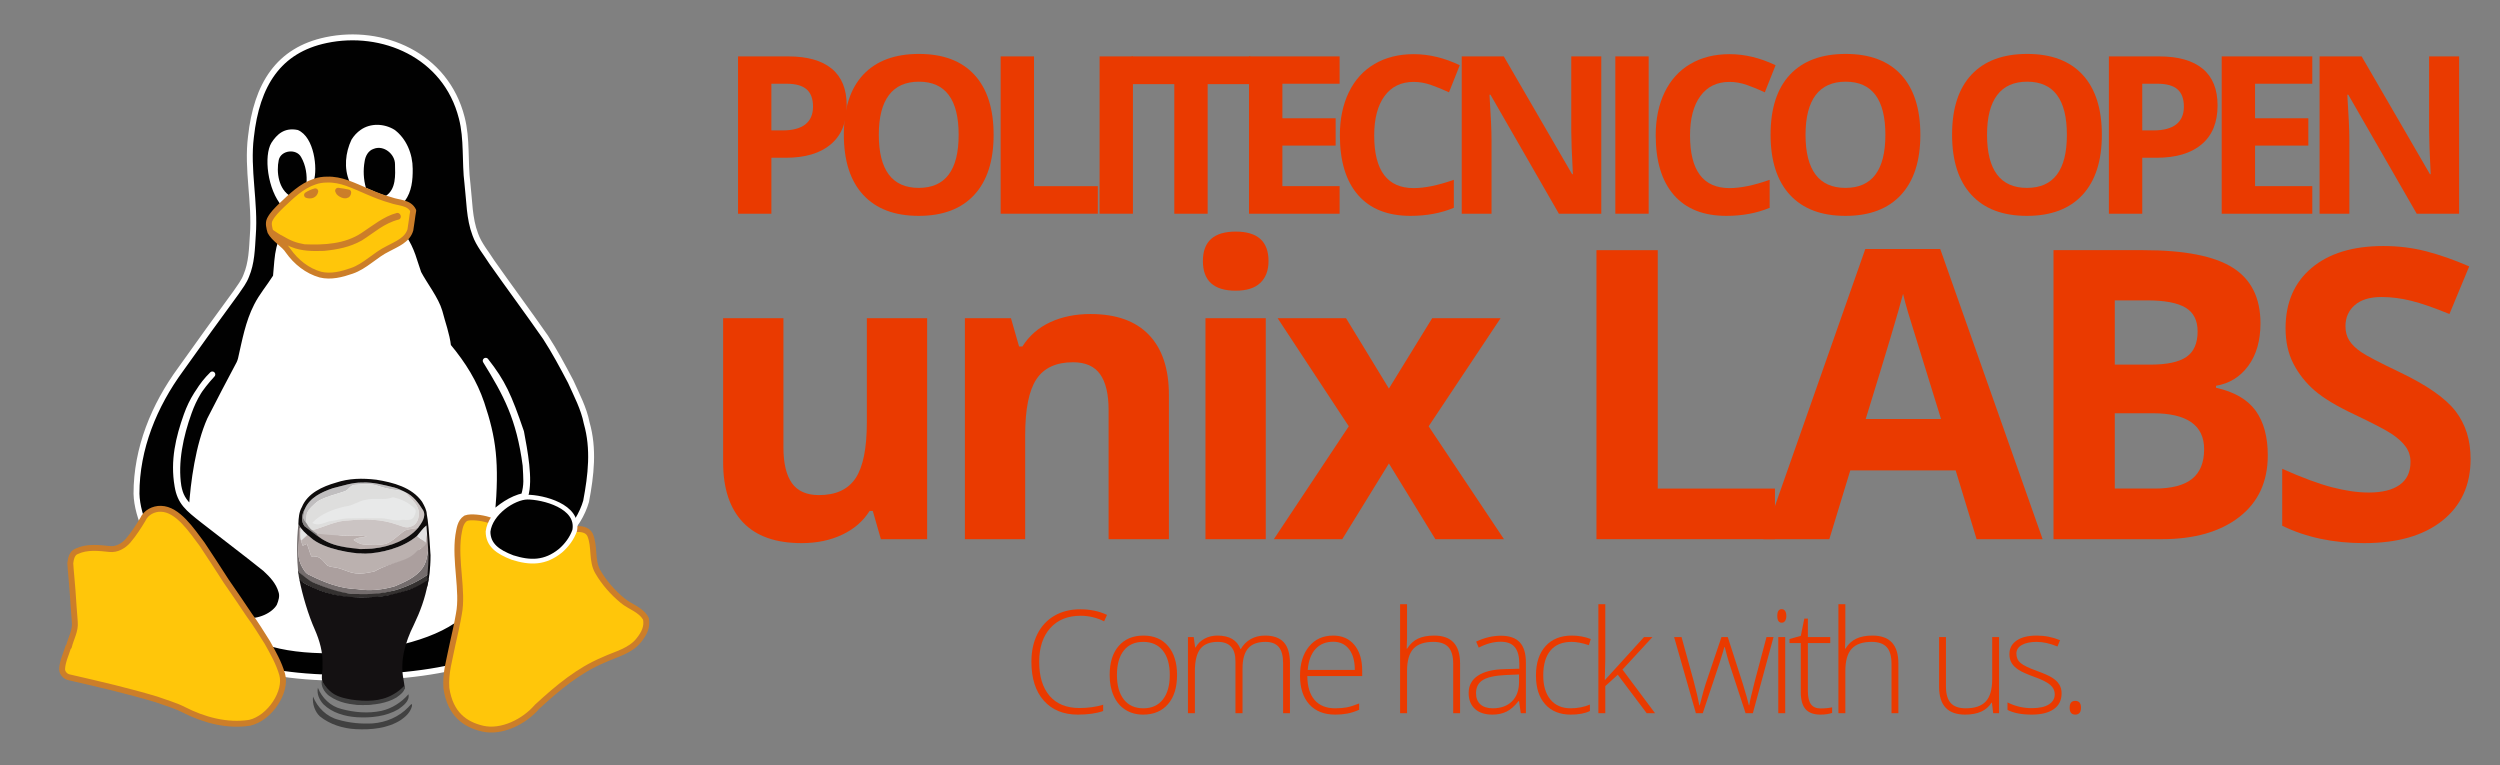 <?xml version="1.0" encoding="UTF-8" standalone="no"?>
<!-- Generator: Adobe Illustrator 16.0.0, SVG Export Plug-In . SVG Version: 6.00 Build 0)  -->

<svg
   xmlns:dc="http://purl.org/dc/elements/1.1/"
   xmlns:cc="http://creativecommons.org/ns#"
   xmlns:rdf="http://www.w3.org/1999/02/22-rdf-syntax-ns#"
   xmlns:svg="http://www.w3.org/2000/svg"
   xmlns="http://www.w3.org/2000/svg"
   xmlns:xlink="http://www.w3.org/1999/xlink"
   xmlns:sodipodi="http://sodipodi.sourceforge.net/DTD/sodipodi-0.dtd"
   xmlns:inkscape="http://www.inkscape.org/namespaces/inkscape"
   version="1.1"
   id="Layer_1"
   x="0px"
   y="0px"
   width="487.833px"
   height="149.333px"
   viewBox="-137.167 0 487.833 149.333"
   enable-background="new -137.167 0 487.833 149.333"
   xml:space="preserve"
   inkscape:version="0.48.4 r9939"
   sodipodi:docname="newlogo.pdf"><rect x="-137.167" y="0" width="487.833" height="149.333" fill="#808080" stroke="none"/><defs
     id="defs161" /><sodipodi:namedview
     pagecolor="#ffffff"
     bordercolor="#666666"
     borderopacity="1"
     objecttolerance="10"
     gridtolerance="10"
     guidetolerance="10"
     inkscape:pageopacity="0"
     inkscape:pageshadow="2"
     inkscape:window-width="1319"
     inkscape:window-height="744"
     id="namedview159"
     showgrid="false"
     inkscape:zoom="1.197131"
     inkscape:cx="235.70579"
     inkscape:cy="63.28364"
     inkscape:window-x="47"
     inkscape:window-y="24"
     inkscape:window-maximized="1"
     inkscape:current-layer="Layer_1_1_" /><g
     id="Layer_3"
     display="none"><rect
       x="-183"
       y="-23.667"
       display="inline"
       fill="#FFFFFF"
       width="576.667"
       height="185.333"
       id="rect4" /></g><g
     id="Layer_1_1_"
     style="fill:#ea3600;fill-opacity:1"><g
       enable-background="new    "
       id="g7"
       style="fill:#ea3a00;fill-opacity:1"><path
         fill="#FFFFFF"
         d="M28.051,20.58c0,3.304-1.032,5.83-3.097,7.579c-2.065,1.75-5.001,2.625-8.808,2.625h-2.792v10.918H6.845    V11.006h9.805c3.723,0,6.554,0.802,8.493,2.404C27.082,15.013,28.051,17.402,28.051,20.58z M13.354,25.451h2.142    c2.001,0,3.499-0.396,4.493-1.187c0.994-0.79,1.491-1.941,1.491-3.453c0-1.526-0.417-2.653-1.25-3.381    c-0.833-0.728-2.138-1.092-3.916-1.092h-2.96V25.451z"
         id="path9"
         style="fill:#ea3a00;fill-opacity:1" /><path
         fill="#FFFFFF"
         d="M56.72,26.312c0,5.082-1.26,8.986-3.779,11.717c-2.52,2.729-6.131,4.094-10.834,4.094    s-8.314-1.365-10.834-4.094c-2.52-2.73-3.779-6.649-3.779-11.758c0-5.109,1.263-9.011,3.79-11.706    c2.527-2.694,6.148-4.042,10.866-4.042c4.717,0,8.325,1.358,10.824,4.074C55.47,17.312,56.72,21.217,56.72,26.312z M34.317,26.312    c0,3.43,0.651,6.013,1.953,7.748s3.247,2.604,5.837,2.604c5.193,0,7.79-3.45,7.79-10.352c0-6.914-2.583-10.371-7.748-10.371    c-2.59,0-4.542,0.871-5.858,2.613C34.975,20.297,34.317,22.883,34.317,26.312z"
         id="path11"
         style="fill:#ea3a00;fill-opacity:1" /><path
         fill="#FFFFFF"
         d="M58.093,41.702V11.006h6.509v25.321h12.451v5.375H58.093z"
         id="path13"
         style="fill:#ea3a00;fill-opacity:1" /><path
         fill="#FFFFFF"
         d="M77.398,41.702V11.006h6.509v30.696H77.398z"
         id="path15"
         style="fill:#ea3a00;fill-opacity:1" /><path
         fill="#FFFFFF"
         d="M98.487,41.702h-6.509V16.423h-8.335v-5.417h23.18v5.417h-8.335V41.702z"
         id="path17"
         style="fill:#ea3a00;fill-opacity:1" /><path
         fill="#FFFFFF"
         d="M124.237,41.702h-17.679V11.006h17.679v5.333h-11.17v6.74h10.393v5.332h-10.393v7.916h11.17V41.702z"
         id="path19"
         style="fill:#ea3a00;fill-opacity:1" /><path
         fill="#FFFFFF"
         d="M138.691,15.981c-2.45,0-4.346,0.921-5.69,2.762s-2.016,4.405-2.016,7.695    c0,6.844,2.568,10.267,7.706,10.267c2.155,0,4.766-0.539,7.832-1.616v5.459c-2.52,1.049-5.333,1.574-8.44,1.574    c-4.465,0-7.881-1.354-10.246-4.062c-2.366-2.709-3.548-6.597-3.548-11.664c0-3.191,0.581-5.986,1.743-8.388    c1.162-2.4,2.831-4.241,5.008-5.521c2.176-1.281,4.727-1.921,7.653-1.921c2.981,0,5.977,0.721,8.986,2.162l-2.1,5.291    c-1.148-0.546-2.303-1.021-3.464-1.428C140.952,16.185,139.811,15.981,138.691,15.981z"
         id="path21"
         style="fill:#ea3a00;fill-opacity:1" /><path
         fill="#FFFFFF"
         d="M175.297,41.702h-8.272L153.671,18.48h-0.189c0.266,4.102,0.399,7.026,0.399,8.776v14.445h-5.816V11.006    h8.209l13.333,22.991h0.147c-0.21-3.99-0.315-6.811-0.315-8.462V11.006h5.858V41.702z"
         id="path23"
         style="fill:#ea3a00;fill-opacity:1" /><path
         fill="#FFFFFF"
         d="M178.036,41.702V11.006h6.508v30.696H178.036z"
         id="path25"
         style="fill:#ea3a00;fill-opacity:1" /><path
         fill="#FFFFFF"
         d="M200.321,15.981c-2.449,0-4.346,0.921-5.689,2.762s-2.016,4.405-2.016,7.695    c0,6.844,2.568,10.267,7.705,10.267c2.155,0,4.766-0.539,7.832-1.616v5.459c-2.52,1.049-5.334,1.574-8.441,1.574    c-4.465,0-7.881-1.354-10.246-4.062c-2.365-2.709-3.548-6.597-3.548-11.664c0-3.191,0.581-5.986,1.743-8.388    c1.161-2.4,2.83-4.241,5.008-5.521c2.176-1.281,4.727-1.921,7.652-1.921c2.981,0,5.977,0.721,8.986,2.162l-2.1,5.291    c-1.148-0.546-2.303-1.021-3.465-1.428S201.44,15.981,200.321,15.981z"
         id="path27"
         style="fill:#ea3a00;fill-opacity:1" /><path
         fill="#FFFFFF"
         d="M237.557,26.312c0,5.082-1.26,8.986-3.779,11.717c-2.52,2.729-6.131,4.094-10.834,4.094    s-8.314-1.365-10.834-4.094c-2.52-2.73-3.779-6.649-3.779-11.758c0-5.109,1.263-9.011,3.79-11.706    c2.526-2.694,6.148-4.042,10.865-4.042s8.324,1.358,10.824,4.074C236.308,17.312,237.557,21.217,237.557,26.312z M215.153,26.312    c0,3.43,0.651,6.013,1.953,7.748s3.247,2.604,5.837,2.604c5.192,0,7.79-3.45,7.79-10.352c0-6.914-2.583-10.371-7.748-10.371    c-2.59,0-4.543,0.871-5.857,2.613C215.812,20.297,215.153,22.883,215.153,26.312z"
         id="path29"
         style="fill:#ea3a00;fill-opacity:1" /><path
         fill="#FFFFFF"
         d="M272.974,26.312c0,5.082-1.26,8.986-3.779,11.717c-2.52,2.729-6.131,4.094-10.834,4.094    s-8.314-1.365-10.834-4.094c-2.52-2.73-3.779-6.649-3.779-11.758c0-5.109,1.264-9.011,3.79-11.706    c2.526-2.694,6.148-4.042,10.866-4.042c4.717,0,8.324,1.358,10.823,4.074C271.725,17.312,272.974,21.217,272.974,26.312z     M250.571,26.312c0,3.43,0.65,6.013,1.953,7.748c1.301,1.735,3.246,2.604,5.836,2.604c5.193,0,7.79-3.45,7.79-10.352    c0-6.914-2.583-10.371-7.747-10.371c-2.59,0-4.543,0.871-5.858,2.613C251.229,20.297,250.571,22.883,250.571,26.312z"
         id="path31"
         style="fill:#ea3a00;fill-opacity:1" /><path
         fill="#FFFFFF"
         d="M295.554,20.58c0,3.304-1.032,5.83-3.097,7.579c-2.065,1.75-5.001,2.625-8.808,2.625h-2.793v10.918h-6.509    V11.006h9.806c3.723,0,6.554,0.802,8.492,2.404C294.585,15.013,295.554,17.402,295.554,20.58z M280.856,25.451h2.142    c2.001,0,3.499-0.396,4.493-1.187c0.994-0.79,1.49-1.941,1.49-3.453c0-1.526-0.416-2.653-1.249-3.381s-2.138-1.092-3.915-1.092    h-2.961V25.451z"
         id="path33"
         style="fill:#ea3a00;fill-opacity:1" /><path
         fill="#FFFFFF"
         d="M314.04,41.702h-17.68V11.006h17.68v5.333h-11.17v6.74h10.393v5.332H302.87v7.916h11.17V41.702z"
         id="path35"
         style="fill:#ea3a00;fill-opacity:1" /><path
         fill="#FFFFFF"
         d="M342.688,41.702h-8.272L321.062,18.48h-0.189c0.266,4.102,0.399,7.026,0.399,8.776v14.445h-5.815V11.006    h8.209l13.332,22.991h0.147c-0.21-3.99-0.315-6.811-0.315-8.462V11.006h5.858V41.702z"
         id="path37"
         style="fill:#ea3a00;fill-opacity:1" /></g><g
       enable-background="new    "
       id="g39"
       style="fill:#ea3a00;fill-opacity:1"><path
         fill="#FFFFFF"
         d="M34.723,105.211l-1.582-5.516h-0.617c-1.26,2.006-3.047,3.555-5.362,4.646    c-2.314,1.094-4.951,1.641-7.908,1.641c-5.066,0-8.885-1.357-11.457-4.07C5.226,99.2,3.94,95.297,3.94,90.206V62.085h11.765    v25.189c0,3.111,0.553,5.445,1.659,7.002c1.105,1.555,2.867,2.334,5.285,2.334c3.292,0,5.67-1.1,7.136-3.299    s2.199-5.844,2.199-10.936V62.085h11.765v43.126H34.723z"
         id="path41"
         style="fill:#ea3a00;fill-opacity:1" /><path
         fill="#FFFFFF"
         d="M90.924,105.211H79.159V80.022c0-3.111-0.553-5.445-1.659-7.001c-1.106-1.556-2.868-2.333-5.285-2.333    c-3.292,0-5.67,1.099-7.136,3.298c-1.466,2.199-2.199,5.843-2.199,10.935v20.291H51.116V62.085h8.988l1.582,5.517h0.656    c1.312-2.084,3.118-3.658,5.419-4.726c2.301-1.067,4.918-1.601,7.85-1.601c5.015,0,8.82,1.356,11.418,4.069    c2.597,2.713,3.896,6.629,3.896,11.746V105.211z"
         id="path43"
         style="fill:#ea3a00;fill-opacity:1" /><path
         fill="#FFFFFF"
         d="M97.558,50.938c0-3.832,2.134-5.748,6.403-5.748c4.269,0,6.403,1.916,6.403,5.748    c0,1.826-0.534,3.246-1.601,4.262c-1.067,1.017-2.668,1.523-4.802,1.523C99.692,56.723,97.558,54.795,97.558,50.938z     M109.825,105.211H98.06V62.085h11.765V105.211z"
         id="path45"
         style="fill:#ea3a00;fill-opacity:1" /><path
         fill="#FFFFFF"
         d="M126.025,83.186l-13.887-21.101h13.347l8.371,13.732l8.448-13.732h13.347l-14.041,21.101l14.697,22.025    H142.92l-9.065-14.773l-9.104,14.773h-13.347L126.025,83.186z"
         id="path47"
         style="fill:#ea3a00;fill-opacity:1" /><path
         fill="#FFFFFF"
         d="M174.356,105.211V48.815h11.958v46.521h22.874v9.875H174.356z"
         id="path49"
         style="fill:#ea3a00;fill-opacity:1" /><path
         fill="#FFFFFF"
         d="M248.534,105.211l-4.089-13.424h-20.56l-4.09,13.424h-12.883l19.904-56.627h14.619l19.981,56.627H248.534z     M241.591,81.758c-3.78-12.164-5.908-19.042-6.385-20.637c-0.476-1.595-0.816-2.855-1.021-3.781    c-0.849,3.293-3.279,11.432-7.291,24.418H241.591z"
         id="path51"
         style="fill:#ea3a00;fill-opacity:1" /><path
         fill="#FFFFFF"
         d="M263.538,48.815h17.552c7.997,0,13.803,1.138,17.417,3.414c3.611,2.275,5.419,5.896,5.419,10.858    c0,3.369-0.79,6.133-2.372,8.293s-3.684,3.46-6.307,3.897v0.385c3.574,0.799,6.152,2.289,7.734,4.475    c1.58,2.188,2.371,5.092,2.371,8.719c0,5.143-1.857,9.154-5.574,12.035c-3.716,2.881-8.762,4.32-15.14,4.32h-21.101V48.815z     M275.497,71.15h6.943c3.24,0,5.586-0.502,7.039-1.505s2.18-2.661,2.18-4.976c0-2.16-0.791-3.71-2.373-4.648    c-1.58-0.938-4.082-1.408-7.502-1.408h-6.287V71.15z M275.497,80.639v14.697h7.791c3.292,0,5.723-0.631,7.291-1.891    s2.354-3.188,2.354-5.785c0-4.682-3.344-7.021-10.029-7.021H275.497z"
         id="path53"
         style="fill:#ea3a00;fill-opacity:1" /><path
         fill="#FFFFFF"
         d="M344.929,89.549c0,5.092-1.832,9.104-5.496,12.035c-3.665,2.932-8.764,4.398-15.295,4.398    c-6.018,0-11.341-1.131-15.97-3.395V91.479c3.806,1.697,7.026,2.893,9.663,3.588c2.635,0.693,5.047,1.041,7.232,1.041    c2.623,0,4.635-0.502,6.037-1.504c1.4-1.004,2.102-2.494,2.102-4.475c0-1.105-0.309-2.09-0.926-2.951s-1.523-1.691-2.719-2.488    c-1.196-0.797-3.633-2.07-7.311-3.818c-3.445-1.621-6.03-3.176-7.753-4.668c-1.724-1.492-3.099-3.227-4.128-5.208    c-1.028-1.98-1.543-4.295-1.543-6.943c0-4.989,1.691-8.911,5.073-11.766c3.381-2.854,8.056-4.281,14.021-4.281    c2.932,0,5.729,0.347,8.39,1.041c2.662,0.694,5.445,1.672,8.352,2.932l-3.857,9.297c-3.009-1.234-5.497-2.096-7.464-2.585    c-1.968-0.488-3.903-0.733-5.806-0.733c-2.264,0-3.999,0.528-5.207,1.582c-1.209,1.055-1.813,2.43-1.813,4.127    c0,1.056,0.244,1.975,0.733,2.759c0.488,0.784,1.266,1.543,2.333,2.275c1.067,0.733,3.594,2.052,7.58,3.954    c5.271,2.52,8.885,5.047,10.839,7.581C343.952,82.768,344.929,85.874,344.929,89.549z"
         id="path55"
         style="fill:#ea3a00;fill-opacity:1" /></g><g
       enable-background="new    "
       id="g57"
       style="fill:#ea3a00;fill-opacity:1"><path
         fill="#FFFFFF"
         d="M73.694,120.153c-2.507,0-4.48,0.801-5.92,2.406c-1.44,1.604-2.16,3.801-2.16,6.59    c0,2.852,0.679,5.066,2.037,6.645c1.358,1.576,3.299,2.365,5.824,2.365c1.677,0,3.217-0.215,4.621-0.643v1.23    c-1.322,0.465-2.972,0.697-4.949,0.697c-2.808,0-5.018-0.908-6.631-2.721c-1.613-1.814-2.42-4.348-2.42-7.602    c0-2.033,0.385-3.824,1.155-5.373c0.77-1.551,1.877-2.746,3.322-3.59c1.444-0.842,3.124-1.264,5.038-1.264    c1.95,0,3.696,0.363,5.236,1.094l-0.561,1.258C76.83,120.516,75.298,120.153,73.694,120.153z"
         id="path59"
         style="fill:#ea3a00;fill-opacity:1" /><path
         fill="#FFFFFF"
         d="M92.515,131.719c0,2.424-0.588,4.318-1.764,5.68c-1.176,1.363-2.798,2.045-4.867,2.045    c-1.304,0-2.452-0.314-3.445-0.943c-0.994-0.629-1.755-1.531-2.283-2.707c-0.529-1.176-0.793-2.535-0.793-4.074    c0-2.426,0.588-4.314,1.764-5.668s2.789-2.029,4.84-2.029c2.042,0,3.644,0.686,4.806,2.057    C91.934,127.452,92.515,129.331,92.515,131.719z M80.785,131.719c0,2.041,0.449,3.635,1.347,4.777    c0.897,1.145,2.167,1.717,3.808,1.717s2.91-0.572,3.808-1.717c0.897-1.143,1.347-2.736,1.347-4.777    c0-2.051-0.454-3.643-1.36-4.771c-0.907-1.131-2.181-1.695-3.821-1.695s-2.905,0.562-3.794,1.688    C81.229,128.067,80.785,129.659,80.785,131.719z"
         id="path61"
         style="fill:#ea3a00;fill-opacity:1" /><path
         fill="#FFFFFF"
         d="M113.208,139.17v-9.748c0-1.449-0.283-2.508-0.848-3.172c-0.565-0.666-1.431-0.998-2.598-0.998    c-1.522,0-2.648,0.418-3.377,1.258c-0.729,0.838-1.094,2.154-1.094,3.951v8.709h-1.381v-10.158c0-2.508-1.148-3.76-3.445-3.76    c-1.559,0-2.693,0.453-3.404,1.359c-0.711,0.908-1.066,2.359-1.066,4.355v8.203h-1.354v-14.861h1.121l0.287,2.037h0.082    c0.41-0.738,0.993-1.311,1.75-1.717c0.756-0.404,1.59-0.607,2.502-0.607c2.342,0,3.846,0.879,4.512,2.639h0.055    c0.483-0.848,1.132-1.5,1.948-1.955c0.815-0.457,1.743-0.684,2.782-0.684c1.622,0,2.839,0.432,3.65,1.299    c0.811,0.865,1.217,2.242,1.217,4.129v9.721H113.208z"
         id="path63"
         style="fill:#ea3a00;fill-opacity:1" /><path
         fill="#FFFFFF"
         d="M123.375,139.444c-2.16,0-3.844-0.666-5.052-1.996c-1.208-1.332-1.812-3.195-1.812-5.592    c0-2.371,0.583-4.268,1.75-5.695c1.167-1.426,2.739-2.139,4.717-2.139c1.75,0,3.131,0.609,4.143,1.832    c1.012,1.221,1.518,2.879,1.518,4.977v1.094h-10.705c0.018,2.041,0.494,3.6,1.429,4.676c0.934,1.074,2.271,1.613,4.013,1.613    c0.848,0,1.593-0.061,2.235-0.178c0.643-0.119,1.456-0.375,2.44-0.766v1.23c-0.839,0.363-1.613,0.613-2.324,0.744    C125.016,139.377,124.231,139.444,123.375,139.444z M122.979,125.225c-1.431,0-2.58,0.471-3.445,1.414    c-0.866,0.943-1.372,2.305-1.518,4.082h9.188c0-1.723-0.374-3.07-1.121-4.041C125.334,125.709,124.3,125.225,122.979,125.225z"
         id="path65"
         style="fill:#ea3a00;fill-opacity:1" /><path
         fill="#FFFFFF"
         d="M146.401,139.17v-9.639c0-1.496-0.314-2.582-0.943-3.262c-0.629-0.678-1.604-1.018-2.926-1.018    c-1.777,0-3.079,0.449-3.903,1.346c-0.825,0.898-1.237,2.354-1.237,4.369v8.203h-1.354v-21.273h1.354v6.768l-0.068,1.9h0.096    c0.556-0.895,1.258-1.541,2.105-1.941c0.848-0.402,1.9-0.602,3.158-0.602c3.372,0,5.059,1.809,5.059,5.428v9.721H146.401z"
         id="path67"
         style="fill:#ea3a00;fill-opacity:1" /><path
         fill="#FFFFFF"
         d="M159.588,139.17l-0.342-2.352h-0.109c-0.748,0.957-1.516,1.633-2.304,2.029    c-0.789,0.396-1.721,0.596-2.796,0.596c-1.458,0-2.593-0.375-3.404-1.121c-0.812-0.748-1.217-1.783-1.217-3.104    c0-1.449,0.604-2.576,1.812-3.377c1.208-0.803,2.955-1.227,5.243-1.271l2.83-0.082v-0.984c0-1.414-0.287-2.48-0.861-3.199    c-0.574-0.721-1.5-1.08-2.775-1.08c-1.376,0-2.803,0.383-4.279,1.148l-0.506-1.176c1.631-0.766,3.245-1.148,4.84-1.148    c1.631,0,2.851,0.424,3.657,1.271s1.21,2.168,1.21,3.965v9.885H159.588z M154.12,138.213c1.586,0,2.837-0.453,3.753-1.361    c0.916-0.906,1.374-2.166,1.374-3.779v-1.463l-2.598,0.109c-2.087,0.1-3.575,0.426-4.464,0.977    c-0.889,0.553-1.333,1.41-1.333,2.578c0,0.93,0.285,1.652,0.854,2.166C152.276,137.956,153.081,138.213,154.12,138.213z"
         id="path69"
         style="fill:#ea3a00;fill-opacity:1" /><path
         fill="#FFFFFF"
         d="M169.345,139.444c-2.124,0-3.787-0.67-4.99-2.01s-1.805-3.209-1.805-5.605c0-2.461,0.624-4.377,1.873-5.75    c1.249-1.371,2.958-2.057,5.127-2.057c1.285,0,2.516,0.223,3.691,0.67l-0.369,1.203c-1.285-0.43-2.402-0.643-3.35-0.643    c-1.823,0-3.204,0.562-4.143,1.688c-0.939,1.127-1.408,2.746-1.408,4.861c0,2.004,0.469,3.574,1.408,4.709    c0.938,1.135,2.251,1.703,3.938,1.703c1.349,0,2.602-0.242,3.76-0.725v1.258C172.129,139.211,170.885,139.444,169.345,139.444z"
         id="path71"
         style="fill:#ea3a00;fill-opacity:1" /><path
         fill="#FFFFFF"
         d="M176.052,132.649l7.588-8.34h1.641l-5.852,6.344l6.357,8.518h-1.627l-5.646-7.506l-2.434,2.215v5.291    h-1.353v-21.273h1.353v10.664l-0.096,4.088H176.052z"
         id="path73"
         style="fill:#ea3a00;fill-opacity:1" /><path
         fill="#FFFFFF"
         d="M203.453,139.17l-3.254-9.939c-0.21-0.676-0.479-1.664-0.807-2.967h-0.082l-0.287,1.012l-0.615,1.982    l-3.309,9.912h-1.34l-4.252-14.861h1.449l2.379,8.613c0.556,2.133,0.921,3.699,1.094,4.703h0.082    c0.538-2.133,0.93-3.551,1.176-4.252l3.062-9.064h1.23l2.912,9.037c0.656,2.141,1.058,3.559,1.203,4.252h0.082    c0.073-0.594,0.438-2.18,1.094-4.758l2.27-8.531h1.367l-4.033,14.861H203.453z"
         id="path75"
         style="fill:#ea3a00;fill-opacity:1" /><path
         fill="#FFFFFF"
         d="M209.641,120.18c0-0.875,0.287-1.312,0.861-1.312c0.282,0,0.503,0.113,0.663,0.342    c0.159,0.227,0.239,0.551,0.239,0.971c0,0.41-0.08,0.732-0.239,0.971c-0.16,0.236-0.381,0.355-0.663,0.355    C209.928,121.506,209.641,121.063,209.641,120.18z M211.186,139.17h-1.354v-14.861h1.354V139.17z"
         id="path77"
         style="fill:#ea3a00;fill-opacity:1" /><path
         fill="#FFFFFF"
         d="M218.099,138.241c0.855,0,1.604-0.074,2.242-0.219v1.094c-0.656,0.219-1.414,0.328-2.27,0.328    c-1.312,0-2.281-0.352-2.906-1.053c-0.624-0.703-0.936-1.805-0.936-3.309v-9.598h-2.201v-0.793l2.201-0.615l0.684-3.363h0.697    v3.596h4.361v1.176h-4.361v9.406c0,1.139,0.199,1.982,0.602,2.529C216.612,137.967,217.241,138.241,218.099,138.241z"
         id="path79"
         style="fill:#ea3a00;fill-opacity:1" /><path
         fill="#FFFFFF"
         d="M231.929,139.17v-9.639c0-1.496-0.314-2.582-0.943-3.262c-0.629-0.678-1.604-1.018-2.926-1.018    c-1.777,0-3.078,0.449-3.903,1.346c-0.825,0.898-1.237,2.354-1.237,4.369v8.203h-1.354v-21.273h1.354v6.768l-0.068,1.9h0.096    c0.556-0.895,1.258-1.541,2.105-1.941c0.848-0.402,1.9-0.602,3.158-0.602c3.372,0,5.059,1.809,5.059,5.428v9.721H231.929z"
         id="path81"
         style="fill:#ea3a00;fill-opacity:1" /><path
         fill="#FFFFFF"
         d="M242.554,124.309v9.625c0,1.494,0.314,2.582,0.943,3.26c0.629,0.68,1.604,1.02,2.926,1.02    c1.769,0,3.07-0.447,3.904-1.34c0.834-0.895,1.25-2.348,1.25-4.361v-8.203h1.34v14.861h-1.148l-0.246-2.051h-0.082    c-0.966,1.549-2.684,2.324-5.154,2.324c-3.381,0-5.072-1.811-5.072-5.428v-9.707H242.554z"
         id="path83"
         style="fill:#ea3a00;fill-opacity:1" /><path
         fill="#FFFFFF"
         d="M265.12,135.301c0,1.33-0.506,2.354-1.518,3.068c-1.012,0.717-2.447,1.074-4.307,1.074    c-1.986,0-3.563-0.307-4.73-0.916v-1.463c1.495,0.746,3.072,1.121,4.73,1.121c1.468,0,2.582-0.244,3.344-0.732    c0.76-0.486,1.141-1.137,1.141-1.947c0-0.748-0.303-1.377-0.908-1.887c-0.607-0.512-1.603-1.012-2.988-1.504    c-1.485-0.539-2.529-1-3.131-1.389c-0.602-0.387-1.055-0.824-1.359-1.312c-0.307-0.486-0.459-1.082-0.459-1.783    c0-1.113,0.467-1.992,1.402-2.639c0.934-0.648,2.239-0.971,3.916-0.971c1.604,0,3.127,0.301,4.566,0.902l-0.506,1.23    c-1.458-0.602-2.812-0.902-4.061-0.902c-1.212,0-2.174,0.199-2.885,0.602c-0.711,0.4-1.066,0.957-1.066,1.668    c0,0.773,0.275,1.395,0.828,1.859c0.551,0.465,1.629,0.984,3.232,1.559c1.34,0.482,2.315,0.918,2.926,1.305    c0.611,0.389,1.068,0.828,1.375,1.32C264.968,134.057,265.12,134.635,265.12,135.301z"
         id="path85"
         style="fill:#ea3a00;fill-opacity:1" /><path
         fill="#FFFFFF"
         d="M266.688,138.104c0-0.895,0.364-1.34,1.094-1.34c0.747,0,1.121,0.445,1.121,1.34    c0,0.893-0.374,1.34-1.121,1.34C267.052,139.444,266.688,138.997,266.688,138.104z"
         id="path87"
         style="fill:#ea3a00;fill-opacity:1" /></g></g><g
     id="Layer_2" /><g
     id="Layer_4" /><g
     id="Layer_4_1_"><g
       id="layer4"><path
         id="path3091-4"
         fill="#FFFFFF"
         d="M-83.217,46.983c-1.002,1.146-1.225,5.042-0.11,7.009c-1.447,1.93-2.729,3.711-3.73,5.685    c-1.67,3.243-2.302,6.879-3.105,10.386c-0.066,0.278-0.179,0.557-0.289,0.821c-1.951,3.632-3.842,7.307-5.73,10.98    c-1.338,2.84-2.395,4.787-2.844,7.899c-0.122,0.946-4.229,22.995,7.739,32.037c9.129,6.904,18.746,8.866,31.198,5.888    c21.389-5.128,20.482-33.563,19.246-41.263c-0.211-2.06-1.771-5.729-2.388-7.733c-1.03-3.119-2.163-6.271-4.2-8.853    c-0.635-0.891-1.638-1.448-2.305-2.282c-0.253-2.283-0.893-4.511-1.561-6.737c-1.893-5.734-2.949-11.356-5.479-13.694    C-66.545,38.944-76.982,40.951-83.217,46.983z" /></g><g
       id="g3031"
       transform="matrix(1.25,0,0,-1.25,0,625)"><g
         id="g3097"><g
           id="g96"><g
             id="g98"><g
               id="g100"><defs
                 id="defs102"><path
                   id="SVGID_1_"
                   d="M-56.162,494.426c-1.905,0.002-3.864-0.336-5.67-0.975c-1.579-0.516-3.043-1.375-4.255-2.478         c-0.475-0.411-0.887-0.888-1.242-1.38c-0.401-0.58-0.713-1.211-0.979-1.879c-0.189-0.681-0.268-1.38-0.298-2.092         c0.03-0.66,0.164-1.286,0.388-1.907c0.223-0.709,0.623-1.342,1.069-1.96c0.579-0.847,1.47-1.424,2.175-2.185         c0.496-0.087,0.986-0.176,1.476-0.275c0.706-0.257,1.291-0.745,1.648-1.38c2.316-0.04,4.677,0.074,7.015-0.165         c0.416,0.617,0.891,1.12,1.516,1.555c1.536,1.146,3.827,1.024,5.43,0.039c0.981,0.718,2.05,1.425,2.763,2.449         c0.445,0.59,0.8,1.246,1.07,1.958c0.178,0.585,0.27,1.209,0.355,1.839c-0.009,0.698-0.091,1.37-0.269,2.032         c-0.266,0.68-0.62,1.351-1.002,1.963c-0.399,0.494-0.78,0.975-1.223,1.383c-1.248,1.105-2.67,1.961-4.273,2.463         C-52.295,494.09-54.212,494.423-56.162,494.426L-56.162,494.426z" /></defs><clipPath
                 id="SVGID_2_"><use
                   xlink:href="#SVGID_1_"
                   overflow="visible"
                   id="use106" /></clipPath><g
                 id="g3099"
                 clip-path="url(#SVGID_2_)"><g
                   id="g3105" /></g></g></g></g></g><path
         id="path4142"
         fill="#010101"
         stroke="#FFFFFF"
         stroke-width="0.922"
         stroke-linecap="round"
         stroke-linejoin="round"
         d="    M-37.653,481.617c0.873-3.335,0.456-6.855,0.891-10.281c0.313-2.67,0.27-5.431,1.22-7.925c0.561-1.603,1.72-2.939,2.611-4.364    c2.759-3.919,5.609-7.749,8.366-11.713c1.429-2.204,2.677-4.543,3.918-6.902c0.934-2.094,2.051-4.166,2.498-6.458    c1.155-4.042,0.684-8.139-0.091-12.234c-0.534-1.884-1.961-4.463-3.298-4.946c-4.003,0.552-5.428,1.958-6.2,5.802    c0.772,2.516-0.12,7.106-0.653,9.966c-1.959,5.723-2.866,7.735-5.52,11.119c3.212-5.211,5.255-8.951,6.23-16.341    c0.094-2.091,0.272-2.938-0.262-4.766c-1.959-0.403-3.832-1.776-4.988-2.933c0.713,8.23,0.178,11.929-1.653,17.405    c-1.109,3.251-2.798,6.012-5.203,8.907c-0.203,1.827-0.887,3.609-1.339,5.39c-0.564,1.96-2.33,4.187-3.291,6.012    c-0.625,1.692-0.988,3.696-2.406,5.7c-3.415,4.878-12.578,4.408-17.388,1.158c-2.171-1.469-2.139-3.919-2.449-7.407    c-1.158-1.811-2.182-2.969-2.984-4.548c-1.336-2.594-1.841-5.504-2.484-8.309c-0.053-0.223-0.142-0.445-0.231-0.657    c-1.561-2.905-3.073-5.845-4.584-8.784c-1.784-4.005-2.591-9.75-2.852-13.98c-1.384,1.247-1.828,2.18-2.089,3.566    c-0.582,3.737,0.308,7.902,1.632,11.566c0.772,2.166,1.929,4.194,3.664,5.887c-2.002-2.19-3.159-4.009-4.006-6.368    c-1.248-3.517-2.111-7.08-1.425-11.044c0.42-2.538,1.608-3.47,3.975-5.336c3.238-2.539,6.532-5.005,9.738-7.58    c1.069-0.978,2.093-2.091,2.494-3.514c0.267-0.791,0-1.598-0.294-2.319c-0.775-1.386-3.135-2.65-5.629-2.298    c-7.527,0.608-16.505,12.502-16.691,19.839c-0.007,7.062,2.756,13.779,6.898,19.421c2.92,4.098,5.92,8.284,8.68,12.026    c0.578,0.846,1.202,1.647,1.557,2.59c0.845,1.996,0.891,4.179,1.026,6.316c0.398,5.082-0.938,10.282-0.294,15.356    c0.898,8.162,4.3,13.543,11.738,15.104C-50.089,495.582-40.145,491.453-37.653,481.617L-37.653,481.617z" /><path
         id="path3091"
         fill="#010101"
         stroke="#FFFFFF"
         stroke-width="0.922"
         stroke-linecap="round"
         stroke-linejoin="round"
         d="    M-36.381,405.704c0.066-0.976,3.186-6.421,3.002-7.386c-3.205-3.927-26.805-5.646-36.713-2.52    c-0.266,0.539-2.45,4.928-1.902,6.277C-66.529,395.905-41.036,398.049-36.381,405.704z" /></g><g
       id="layer3"><path
         id="path3133"
         fill="#FFFFFF"
         d="M-66.819,25.361c1.946-1.386,4.618-1.27,6.62-0.046c2.336,1.719,3.562,4.732,3.564,7.621    c0.027,2.17-0.184,4.456-1.519,6.256c-5.054,2.423-5.724-0.357-10.813-3.752c-1.12-2.612-0.806-5.677,0.39-8.19    C-68.102,26.493-67.543,25.87-66.819,25.361L-66.819,25.361z" /><path
         id="path3145"
         fill="#010101"
         d="M-64.233,29.039c1.919-0.773,4.144,0.998,4.144,3.01c0.057,2.146,0.225,4.838-1.779,6.174    c-1.334-0.424-2.672-1.001-3.895-1.557c-0.474-1.671-0.559-3.453-0.252-5.179C-65.877,30.479-65.318,29.375-64.233,29.039    L-64.233,29.039z" /><path
         id="path3137"
         fill="#FFFFFF"
         d="M-84.206,27.87c1.045-1.609,2.492-3.061,5.164-2.499c3.229,1.385,3.859,7.557,3.118,9.881    c-2.227,2.771-2.004,4.246-6.18,5.028C-85,37-85.722,30.376-84.206,27.87L-84.206,27.87z" /><path
         id="path3167"
         fill="#010101"
         d="M-82.771,31.21c0.445-1.923,3.437-2.26,4.358-0.558c0.931,1.607,1.208,3.506,1.042,5.339    c-1.337,0.449-1.895,1.562-3.039,2.333C-82.827,37-83.272,33.547-82.771,31.21z" /></g><g
       id="layer5"><g
         id="g3213"
         transform="matrix(1.311,0,0,-1.331,-12.731,653.409)"><g
           id="g119"><g
             id="g121"><g
               id="g123"><defs
                 id="defs125"><path
                   id="SVGID_3_"
                   d="M-46.258,464.545c-0.63-0.001-1.232-0.085-1.822-0.295c-1.957-0.628-3.486-2.133-4.972-3.513         c-0.637-0.627-1.315-1.254-1.718-2.048c-0.278-0.544-0.066-1.15,0.092-1.714c0.606-0.014,1.185-0.143,1.754-0.376         c0.892-0.795,1.826-1.715,3.1-1.721c3.03-0.161,6.304,0.09,8.895,1.804c1.66,1.046,3.189,2.341,5.139,2.844         c0.086-0.21,0.17-0.409,0.301-0.587c-0.98-0.417-2-0.835-2.848-1.504c-1.103-0.558-1.994-1.405-3.093-1.924         c-1.733-0.961-3.68-1.212-5.591-1.4c-1.487-0.063-3.016-0.189-4.375,0.355c-1.062,0.401-1.656,1.673-2.875,1.685         c0.456-0.974,1.686-1.142,2.238-2.04c1.189-1.653,2.845-2.949,4.799-3.493c1.572-0.377,3.139,0.167,4.651,0.543         c2.073,0.711,3.397,2.635,5.352,3.596c1.271,0.628,2.957,0.92,3.397,2.426c0.17,0.96,0.253,1.883,0.422,2.809         c-0.603,1.247-2.208,1.125-3.309,1.538c-1.785,0.418-3.397,1.422-5.178,1.883c-0.343,0.377-0.887,0.458-1.363,0.626         C-44.216,464.371-45.239,464.583-46.258,464.545L-46.258,464.545z" /></defs><clipPath
                 id="SVGID_4_"><use
                   xlink:href="#SVGID_3_"
                   overflow="visible"
                   id="use129" /></clipPath><g
                 id="g3215"
                 clip-path="url(#SVGID_4_)"><g
                   id="g3221" /></g></g></g></g></g><g
         id="g5887"><path
           id="path3371-6"
           fill="#FFC60A"
           stroke="#CC7E29"
           stroke-width="1.153"
           stroke-linecap="round"
           stroke-linejoin="round"
           d="     M-105.756,99.283c-1.445-0.049-2.943,0.729-3.532,2.062c-0.86,1.452-1.807,2.885-2.889,4.169     c-0.875,1.001-2.205,1.776-3.59,1.619c-2.121-0.224-4.404-0.502-6.413,0.437c-0.94,0.334-1.17,1.457-1.27,2.336     c0.101,1.789,0.325,3.568,0.439,5.354c0.124,2.05,0.288,4.098,0.443,6.125c0.159,1.711-0.778,3.2-1.156,4.799l-0.114,0.038     c-0.427,1.42-1.125,2.792-1.21,4.292c-0.021,0.842,0.654,1.527,1.447,1.667c5.995,1.376,11.497,2.654,16.951,4.29     c1.76,0.628,3.839,1.243,5.289,1.999c3.949,2.019,8.473,3.254,12.911,2.567c4.009-0.932,7.295-6.133,6.345-9.442     c-0.632-2.215-1.781-4.233-2.896-6.226c-1.158-1.821-2.271-3.672-3.553-5.391c-1.458-2.201-2.96-4.387-4.463-6.558     c-1.562-2.406-3.116-4.853-4.728-7.245C-99.749,103.531-102.471,99.343-105.756,99.283L-105.756,99.283z" /><path
           id="path3053-6"
           fill="#FFC60A"
           stroke="#CC7E29"
           stroke-width="1.153"
           stroke-linecap="round"
           stroke-linejoin="round"
           d="     M-45.317,100.956c-0.317,0.002-0.636,0.058-0.97,0.173c-1.111,0.722-1.227,2.167-1.447,3.334     c-0.713,5.01,0.979,10.906,0.113,15.32c-0.338,1.981-0.781,3.938-1.229,5.899c-0.555,2.857-1.449,5.679-1.209,8.612     c0.75,5.079,3.658,7.082,7.033,7.877c3.748,0.879,8.18-1.366,10.648-4.246c4.121-3.799,8.121-7.109,12.914-9.125     c2.447-1.157,5.344-1.741,7.029-3.973c0.981-1.241,1.604-2.488,1.313-4.071c-0.985-1.837-3.108-2.333-4.56-3.56     c-1.89-1.561-3.562-3.447-4.793-5.557c-1.332-2.22-0.553-4.965-1.562-7.29c-0.546-1.063-1.775-1.174-2.881-1.114     c-7.678,1.336-11.239,0.945-15.824-1.334C-41.967,101.244-43.945,100.906-45.317,100.956L-45.317,100.956z" /><path
           id="path3259"
           fill="#FFC60A"
           stroke="#CC7E29"
           stroke-width="1.153"
           stroke-linecap="round"
           stroke-linejoin="round"
           d="     M-73.363,35.047c-0.825,0.002-1.615,0.114-2.391,0.393c-2.564,0.836-4.568,2.84-6.518,4.676     c-0.835,0.835-1.724,1.669-2.252,2.726c-0.364,0.724-0.086,1.67,0.12,2.394c1.687,1.137,0.375,0.613,1.909,1.19     c1.837,1.093,2.895,1.495,4.676,1.816c3.952,0.176,8.117-0.055,11.495-2.288c2.188-1.439,4.344-3.223,6.71-3.834     c0.188,0.277-0.032-0.104,0.081,0.167c-3.006,0.778-4.896,2.615-7.346,4.153c-2.227,1.246-4.595,1.691-7.101,1.94     c-2.243,0.085-4.266,0.03-6.068-0.694c-1.392-0.502-3.062-1.559-4.33-2.449c0.602,1.313,2.717,2.506,3.439,3.701     c1.559,2.2,3.729,3.926,6.291,4.649c2.06,0.501,4.176-0.055,6.097-0.723c2.646-0.891,4.564-3.117,7.121-4.343     c1.645-0.89,3.771-1.669,4.344-3.673c0.225-1.278,0.332-2.506,0.557-3.739c-0.79-1.66-2.896-1.498-4.338-2.048     c-3.23-0.893-5.764-2.324-8.573-3.34C-70.687,35.279-72.027,34.996-73.363,35.047L-73.363,35.047z" /><path
           id="path5710"
           fill="#FFC60A"
           stroke="#CC7E29"
           stroke-width="1.153"
           stroke-linecap="round"
           stroke-linejoin="round"
           d="     M-71.192,37.219c0.663,0.086,1.309,0.192,1.977,0.337c-0.095,1-1.336,0.499-1.804-0.002L-71.192,37.219z" /><path
           id="path5708"
           fill="#FFC60A"
           stroke="#CC7E29"
           stroke-width="1.153"
           stroke-linecap="round"
           stroke-linejoin="round"
           d="     M-77.256,38.054c0.496-0.334,1.054-0.56,1.609-0.721C-75.812,38.107-76.592,38.287-77.256,38.054z" /></g></g><g
       id="layer6"><path
         id="path4140"
         fill="#010101"
         stroke="#FFFFFF"
         stroke-width="0.922"
         stroke-linecap="round"
         stroke-linejoin="round"
         d="    M-34.264,97.005c2.938-0.005,10.152,1.725,9.235,6.518c-0.553,1.549-1.552,2.887-2.778,3.946    c-3.011,2.438-5.902,2.414-9.352,1.325c-2.895-1.113-4.76-2.448-4.773-5.059C-41.502,100.062-36.937,97.057-34.264,97.005    L-34.264,97.005z" /></g><g
       id="layer1"><path
         id="path3393"
         fill="#E5E5E5"
         d="M-78.566,102.876c0.67,0.289,0.993,1.083,1.415,1.544c-0.424,0.381-0.842,0.768-1.263,1.152    c-0.289-0.793-0.123-1.646-0.172-2.467L-78.566,102.876z" /><path
         id="path3323"
         fill="#C0BEBF"
         d="M-72.236,95.268c1.914-0.456,3.809-1.151,5.805-1.118c2.113-0.086,4.168,0.479,6.2,0.971    c0.606,0.164,1.181,0.426,1.744,0.701c-1.636-0.186-3.276-0.44-4.834-0.979c-1.503-0.546-3.138-0.348-4.696-0.216    c-0.816,0.065-1.148,1.002-1.889,1.247c-1.717,0.602-3.542,0.976-5.131,1.876c-0.884,0.612-1.925,1.847-2.18,2.337    c-0.09,0.347-0.197,1.387-0.137,2.087c-0.207-0.369-0.556-0.685-0.634-1.108c0.019-0.604,0.206-1.185,0.314-1.772    C-76.721,97.093-74.392,96.006-72.236,95.268L-72.236,95.268z" /><path
         id="path3327"
         fill="#DEDEDD"
         d="M-69.906,95.873c0.74-0.245,1.072-1.18,1.889-1.247c1.559-0.132,3.192-0.331,4.696,0.216    c1.558,0.538,3.198,0.794,4.834,0.98c0.101,0.047,0.302,0.146,0.403,0.196c0.873,1.206,2.297,2.097,2.613,3.648    c0.174,1.178-0.209,2.755-1.547,3.075c-0.924,0.447-1.859-0.149-2.746-0.398c-2.966-1.045-6.168-1.105-9.271-0.803    c-2.578,0.019-4.869,1.316-7.309,1.959c-0.429-0.365-0.726-0.85-1.01-1.327c-0.167-1.017-0.065-1.733,0.1-2.104    c0.396-0.914,1.334-1.707,2.218-2.318C-73.448,96.848-71.623,96.474-69.906,95.873L-69.906,95.873z" /><path
         id="path3329"
         fill="#CBC4C3"
         d="M-58.084,96.021c1.576,0.719,2.604,2.157,3.498,3.568c0.636,1.209-0.295,2.443-0.985,3.4    c-0.86,0.193-1.771,0.209-2.595,0.522c-1.203,0.832-2.213,1.974-3.575,2.563c-1.437,0.38-2.958,0.287-4.425,0.166    c-0.758-0.045-1.413-0.444-2.002-0.885c0.754-0.531,1.705-0.481,2.58-0.601c-1.564-0.509-3.217-0.144-4.825-0.24    c-0.898-0.083-1.674,0.435-2.501,0.673c-0.849-0.248-1.53-0.914-2.419-1.108c-0.351-0.169-0.685-0.366-1.009-0.581    c2.439-0.643,4.73-1.94,7.309-1.959c3.104-0.307,6.307-0.243,9.271,0.803c0.885,0.249,1.822,0.848,2.746,0.398    c1.338-0.32,1.721-1.897,1.547-3.075C-55.787,98.117-57.209,97.226-58.084,96.021z" /><path
         id="path3331"
         fill="#E8E9E9"
         d="M-65.807,97.533c1.746-0.469,3.616,0.182,5.319-0.5c1.63,0.309,3.166,1.106,4.337,2.271    c0.273,0.531-0.059,1.143-0.286,1.633c-0.483,0.66-1.42,0.543-2.138,0.478c-1.443,0.388-2.941-0.24-4.07-0.282    c-2.072-0.038-4.143,0.011-6.215,0.021c-1.379-0.039-2.696,0.418-4.053,0.584c-1.069,0.273-2.255,0.994-3.315,0.283    c1.634-1.766,4.044-2.63,6.342-3.184C-68.414,98.752-67.245,97.75-65.807,97.533L-65.807,97.533z" /><path
         id="path3391"
         fill="#746D6D"
         d="M-78.943,102.314c0.089,0.144,0.291,0.383,0.376,0.523l-0.028,0.203    c-0.082,0.056-0.146,0.199-0.228,0.433c0.234,2.515-0.625,4.627,0.435,6.843c0.405,0.75,0.821,1.641,1.701,1.926    c2.868,1.44,5.961,2.629,9.217,2.719c2.453,0.396,5,0.133,7.371-0.576c1.975-0.859,4.137-1.748,5.402-3.576    c0.875-1.264,0.93-2.834,1.207-4.285l0.186,0.232c0.119,2.053,0.125,4.124-0.279,6.146c0.023-0.229,0.07-0.686,0.096-0.916    c-3.061,2.22-6.729,3.545-10.482,3.967c-2.83,0.031-5.735,0.14-8.441-0.812c-1.403-0.442-2.708-1.125-4.099-1.602    c-1.014-0.312-1.575-1.269-2.312-1.942c-0.031,0.139-0.093,0.413-0.124,0.553C-79.26,108.886-79.312,105.572-78.943,102.314z" /><path
         id="path3403"
         fill="#BBB1AF"
         d="M-53.844,103.744c0.016,0.096,0.043,0.285,0.059,0.377c0.035,0.914-0.066,1.828-0.271,2.719    c-0.875-0.062-1.525,0.365-1.742,1.04c-0.498,1.293-0.15,1.894-1.945,1.292c-2.116,0.797-4.407,1.158-6.363,2.33    c-1.365,0.301-2.801,0.609-4.195,0.281c-1.145-0.239-2.179-0.855-3.343-1.031c-0.545-0.125-1.152-0.114-1.638-0.407    c-0.64-0.61-1.125-1.481-2.046-1.717c-0.372-0.08-0.901,0.246-1.129-0.173c-0.312-0.76-0.502-1.565-0.804-2.33    c-0.283,0.119-0.565,0.238-0.847,0.357c-0.104-0.328-0.208-0.65-0.311-0.978c0.427-0.388,0.851-0.771,1.279-1.153    c0.197,0.189,0.398,0.372,0.612,0.555c0.839,0.668,1.765,1.242,2.776,1.621c2.965,1.129,6.195,1.646,9.367,1.356    c1.758-0.153,3.5-0.581,5.119-1.274c1.266-0.48,2.424-1.193,3.473-2.035C-54.311,105.96-54.035,105.17-53.844,103.744z" /><path
         id="path3395"
         fill="#E1E1E2"
         d="M-55.795,104.574c0.607-0.686,1.103-1.479,1.834-2.045c0.041,0.403,0.082,0.81,0.117,1.215    c-0.097,0.789-0.176,1.33-0.252,2.121C-54.699,105.4-55.166,105.094-55.795,104.574z" /><path
         id="path3333"
         fill="#878484"
         d="M-77.706,102.703c-0.818-1.004-0.581-2.371,0.033-3.411c-0.109,0.59-0.297,1.17-0.314,1.772    c0.225,0.611,0.467,0.807,0.714,1.148c0.494,0.934,1.044,1.341,1.938,1.868c0.163,0.319,0.534,0.586,0.702,0.905    C-75.768,104.348-76.921,103.427-77.706,102.703L-77.706,102.703z" /><path
         id="path3397"
         fill="#AB9F9E"
         d="M-78.831,103.445c0.033-0.291,0.107-0.403,0.273-0.574c0.049,0.82-0.156,1.844,0.135,2.638    c0.103,0.326,0.208,0.646,0.311,0.978c0.281-0.121,0.563-0.238,0.847-0.357c0.302,0.765,0.492,1.57,0.804,2.33    c0.228,0.419,0.757,0.093,1.128,0.173c0.922,0.233,1.407,1.104,2.047,1.717c0.485,0.292,1.093,0.282,1.638,0.407    c1.164,0.176,2.198,0.792,3.342,1.031c1.396,0.328,2.832,0.02,4.196-0.281c3.935-2.171,6.47-1.773,8.367-4.055    c1.503-0.998,2.036-0.879,1.956-3.325l0.279,0.227c0.059,0.72,0.08,1.447,0.019,2.173c-0.278,1.452-0.332,3.021-1.207,4.287    c-1.267,1.827-3.429,2.715-5.403,3.575c-2.369,0.709-4.916,0.974-7.371,0.576c-3.254-0.087-6.348-1.277-9.216-2.718    c-0.88-0.286-1.296-1.176-1.701-1.926C-79.447,108.1-78.765,105.828-78.831,103.445z" /><path
         id="path3399"
         fill="#BAAFAD"
         d="M-58.168,103.513c0.824-0.314,1.732-0.33,2.596-0.523c-1.146,1.354-2.657,2.422-4.352,2.99    c-2.502,0.979-5.231,1.274-7.906,1.149c-4.156-0.595-5.42-1.25-7.188-2.337c-0.083-0.342-0.341-0.605-0.438-0.766    c0.725,0.295,4.443,0.455,5.043,0.494c1.607,0.096,3.261-0.271,4.825,0.238c-0.875,0.117-1.828,0.07-2.58,0.602    c0.589,0.438,1.244,0.838,2.002,0.885c1.467,0.123,2.988,0.213,4.425-0.166C-60.381,105.486-59.37,104.345-58.168,103.513z" /><path
         id="path3457"
         fill="#343130"
         d="M-78.826,111.597c0.597,0.52,1.842,1.727,2.886,2.102c2.452,1.029,5.016,1.959,7.709,2.207    c3.759,0.09,5.312-0.037,8.154-0.729c2.354-0.684,4.603-1.749,6.587-3.188c0.12,2.354-3.251,2.787-4.688,3.427    c-3.479,1.142-6.271,1.215-8.965,1.188c-3.469,0.094-7.557-0.88-10.952-2.971c-0.653-0.298-0.667-0.165-0.914-2.27    L-78.826,111.597z" /><path
         id="path3321"
         fill="#0E0C0C"
         d="M-71.604,94.178c2.525-0.846,5.134-0.894,7.861-0.571c3.272,0.53,6.938,1.467,8.94,4.311    c0.42,0.755,0.875,1.541,0.918,2.423c0.25,1.271,0.424,3.136,0.727,7.976c0.013,2.719-0.354,5.25-0.713,6.344    c-0.085-0.357,0.344-4.573,0.324-6.156c-0.121-1.975-0.229-4.043-0.416-5.973c-0.731,0.566-1.227,1.359-1.834,2.045    c-2.834,2.416-7.191,3.381-10.021,3.438c-4.925-0.072,2.089-1.085,3.972-1.352c0.426-0.061-3.306,0.529-2.646,0.414    c3.711-0.459,6.918-1.768,8.917-4.086c0.69-0.957,1.622-2.189,0.985-3.399c-0.893-1.411-1.92-2.851-3.498-3.567    c-0.102-0.053-0.303-0.15-0.401-0.199c-0.563-0.276-1.138-0.537-1.744-0.701c-2.032-0.493-4.086-1.057-6.2-0.971    c-1.996-0.033-3.892,0.664-5.805,1.117c-2.156,0.738-4.485,1.825-5.437,4.023c-0.614,1.041-0.853,2.406-0.035,3.41    c3.717,2.839,4.531,3.824,10.785,4.443c2.133-0.039,2.58-0.07,4.32-0.375c1.188-0.207-1.271,1.149-4.378,1.207    c-0.953,0.008-6.934-0.678-9.551-3.07c-1.019-0.803-1.778-1.563-2.413-2.594c0.046-1.244,0.105-2.355,0.7-3.396    C-77.148,96.244-74.241,94.931-71.604,94.178L-71.604,94.178z" /><path
         id="path3535"
         fill="#414141"
         d="M-76.087,135.916c0.848,2.15,2.67,3.949,4.938,4.527c2.159,0.633,4.438,0.84,6.681,0.717    c2.597-0.19,5.153-1.256,6.969-3.15c0.318-0.303,0.84-1.085,0.718-0.202c-0.319,1.222-1.218,2.022-2.149,2.675    c-2.601,1.672-5.812,1.948-8.828,1.799c-2.5-0.127-5.018-0.918-6.986-2.491C-75.697,138.902-76.252,137.396-76.087,135.916    L-76.087,135.916z" /><path
         id="path3539"
         fill="#141112"
         d="M-53.502,112.939c-2.149,1.854-4.862,2.476-7.545,3.139    c-1.926,0.438-3.85,0.453-5.676,0.488c-3.6-0.041-6.167-0.629-8.236-1.442c-1.605-0.696-2.736-1.104-3.789-2.048    c0.588,3.039,1.755,6.984,3.02,9.795c0.935,2.147,1.601,4.457,1.487,6.82c0.147,1.366-0.592,2.979,0.411,4.123    c0.96,1.502,2.329,2.885,4.147,3.228c2.948,0.813,6.049,0.536,8.846-0.706c1.223-0.551,2.033-1.247,2.615-1.943    c-0.014-0.843-0.142-1.267-0.201-1.771c-0.754-3.644,0.348-7.366,1.971-10.617c1.27-2.642,2.234-5.24,2.773-8.188    C-53.635,113.566-53.539,113.187-53.502,112.939L-53.502,112.939z" /><path
         id="path3206"
         fill="#414141"
         d="M-75.134,134.215c0.789,1.968,2.466,3.61,4.555,4.12c2.53,0.686,5.243,0.928,7.825,0.379    c2.062-0.459,3.92-1.657,5.295-3.247c0.268,1.325-1.01,2.242-1.943,2.918c-2.436,1.433-5.365,1.731-8.139,1.572    c-2.347-0.16-4.8-0.851-6.52-2.53C-74.837,136.576-75.407,135.386-75.134,134.215L-75.134,134.215z" /><path
         id="path3208"
         fill="#414141"
         d="M-74.348,132.706c0.339,0.795,0.87,1.495,1.54,2.106c1.099,1.068,2.656,1.42,4.188,1.699    c2.765,0.387,5.665,0.43,8.112-0.969c0.906-0.477,1.613-1.088,2.299-1.785c0.259,1.048-0.809,1.771-1.592,2.352    c-1.941,1.151-4.357,1.457-6.623,1.474c-2.375-0.06-4.539-0.414-6.548-1.821C-73.833,135.089-74.649,133.881-74.348,132.706    L-74.348,132.706z" /></g></g></svg>